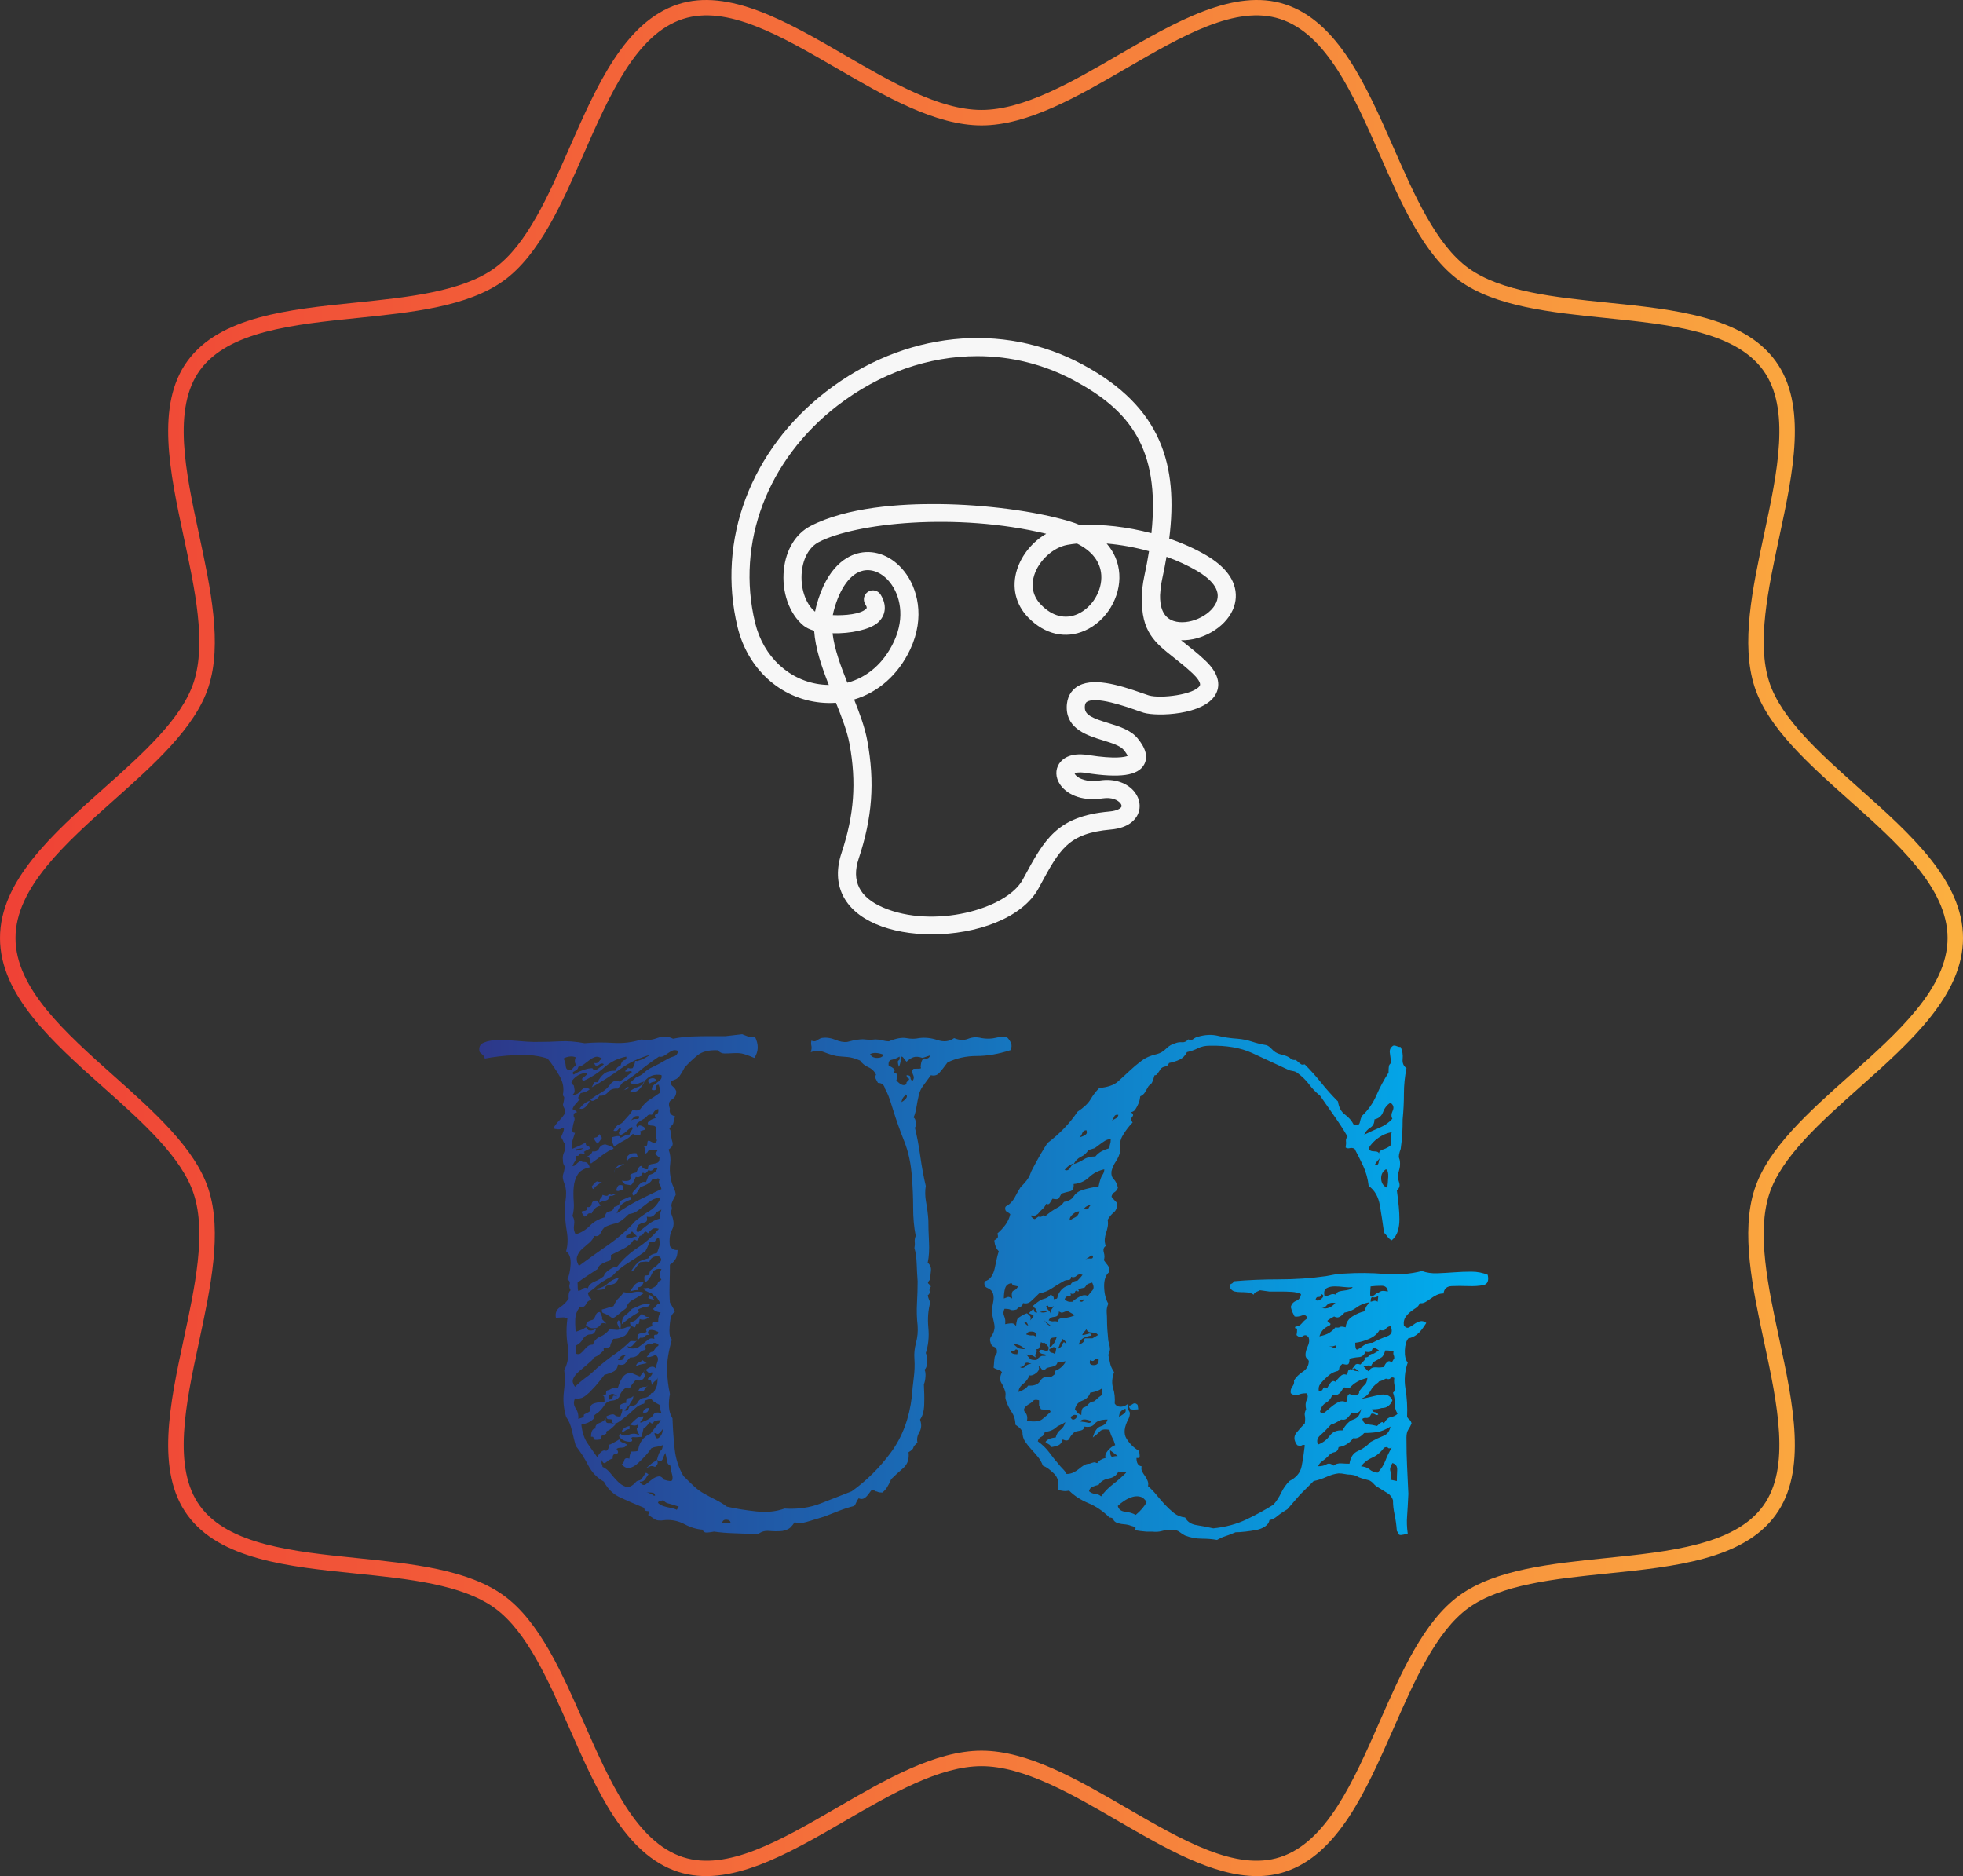 <?xml version="1.0"?>
<svg xmlns="http://www.w3.org/2000/svg" version="1.1" width="455.811" height="435.594" viewBox="0 0 389.135 371.875" class="css-1j8o68f"><rect x="0" y="0" width="389.135" height="371.875" fill="#333333" stroke="none"/><defs id="SvgjsDefs28968"><linearGradient id="SvgjsLinearGradient28975"><stop id="SvgjsStop28976" stop-color="#ef4136" offset="0"></stop><stop id="SvgjsStop28977" stop-color="#fbb040" offset="1"></stop></linearGradient><linearGradient id="SvgjsLinearGradient28978"><stop id="SvgjsStop28979" stop-color="#2d388a" offset="0"></stop><stop id="SvgjsStop28980" stop-color="#00aeef" offset="1"></stop></linearGradient></defs><g id="SvgjsG28969" featurekey="rootContainer" transform="matrix(1.977,0,0,1.977,0,-0.001)" fill="url(#SvgjsLinearGradient28975)"><path xmlns="http://www.w3.org/2000/svg" d="M186.447 79.063c-3.855-3.434-7.841-6.985-9.041-10.679-1.271-3.915-.119-9.292.995-14.493 1.4-6.532 2.847-13.286-.362-17.696-3.251-4.466-10.169-5.172-16.86-5.854-5.254-.536-10.687-1.09-13.96-3.472-3.217-2.341-5.394-7.295-7.5-12.086-2.727-6.206-5.548-12.622-10.885-14.355-5.077-1.65-10.989 1.778-16.703 5.092-4.663 2.705-9.485 5.501-13.714 5.501-4.229 0-9.051-2.796-13.714-5.501C78.988 2.206 73.077-1.22 67.998.428c-5.336 1.733-8.156 8.149-10.883 14.354-2.106 4.791-4.283 9.746-7.501 12.087-3.272 2.382-8.705 2.936-13.96 3.472-6.69.682-13.609 1.388-16.86 5.854-3.209 4.41-1.761 11.164-.362 17.696 1.114 5.201 2.267 10.578.996 14.493-1.199 3.694-5.186 7.245-9.041 10.679C5.28 83.611 0 88.315 0 94.051c0 5.736 5.28 10.44 10.387 14.988 3.855 3.434 7.842 6.985 9.041 10.679 1.271 3.915.119 9.292-.996 14.493-1.399 6.532-2.848 13.287.362 17.696 3.251 4.467 10.17 5.172 16.86 5.855 5.255.536 10.688 1.09 13.96 3.471 3.218 2.341 5.395 7.295 7.5 12.086 2.728 6.205 5.547 12.622 10.884 14.355 5.078 1.65 10.99-1.777 16.704-5.092 4.663-2.704 9.485-5.5 13.714-5.5 4.229 0 9.051 2.796 13.713 5.5 4.694 2.722 9.517 5.52 13.906 5.52.955 0 1.891-.132 2.799-.428 5.337-1.733 8.157-8.149 10.884-14.355 2.106-4.791 4.283-9.745 7.5-12.086 3.273-2.382 8.705-2.936 13.96-3.471 6.691-.683 13.61-1.388 16.86-5.855 3.21-4.409 1.762-11.164.363-17.696-1.115-5.201-2.267-10.578-.996-14.493 1.199-3.694 5.186-7.245 9.041-10.679 5.106-4.548 10.386-9.252 10.386-14.988.001-5.736-5.279-10.44-10.385-14.988zm-1.031 28.817c-4.01 3.572-8.155 7.265-9.484 11.358-1.4 4.311-.203 9.896.954 15.296 1.328 6.199 2.702 12.61-.1 16.459-2.843 3.907-9.412 4.577-15.764 5.225-5.459.557-11.104 1.132-14.715 3.761-3.555 2.588-5.818 7.736-8.006 12.716-2.59 5.892-5.267 11.985-9.942 13.504-4.422 1.436-9.777-1.67-15.448-4.958-4.84-2.807-9.846-5.71-14.492-5.71-4.646 0-9.652 2.903-14.492 5.71-5.671 3.289-11.03 6.394-15.447 4.958-4.676-1.518-7.354-7.611-9.944-13.503-2.188-4.98-4.451-10.128-8.006-12.716-3.611-2.628-9.256-3.204-14.715-3.761-6.353-.648-12.92-1.318-15.764-5.225-2.802-3.849-1.428-10.26-.099-16.458 1.157-5.401 2.354-10.985.954-15.297-1.33-4.093-5.475-7.786-9.484-11.358-4.851-4.321-9.868-8.79-9.868-13.83 0-5.04 5.017-9.509 9.868-13.83 4.009-3.571 8.155-7.264 9.484-11.357 1.4-4.312.203-9.896-.954-15.297-1.329-6.199-2.703-12.609.099-16.458 2.844-3.907 9.412-4.577 15.764-5.225 5.459-.557 11.104-1.132 14.715-3.761 3.556-2.587 5.819-7.737 8.007-12.717 2.589-5.892 5.267-11.985 9.942-13.503 4.424-1.434 9.777 1.67 15.448 4.959 4.84 2.807 9.846 5.71 14.492 5.71 4.646 0 9.652-2.903 14.492-5.71 5.67-3.288 11.027-6.395 15.447-4.958 4.676 1.518 7.354 7.611 9.943 13.504 2.188 4.979 4.451 10.128 8.006 12.716 3.612 2.628 9.256 3.204 14.716 3.761 6.352.648 12.92 1.318 15.763 5.225 2.802 3.85 1.428 10.259.1 16.458-1.157 5.401-2.354 10.985-.954 15.296 1.329 4.094 5.475 7.787 9.484 11.358 4.851 4.322 9.867 8.79 9.867 13.83-.001 5.039-5.016 9.507-9.867 13.828z"></path></g><g id="SvgjsG28970" featurekey="symbolFeature-0" transform="matrix(1.328,0,0,1.328,128.589,59.705)" fill="#f7f7f7"><path xmlns="http://www.w3.org/2000/svg" d="M42.282,94.506c-3.036,0-5.992-0.507-8.393-1.544c-4.794-2.07-6.654-5.93-5.105-10.592  c1.889-5.686,2.249-10.552,1.202-16.271c-0.343-1.875-1.142-3.956-2.027-6.158c-0.758,0.056-1.53,0.044-2.314-0.036  c-6.013-0.607-10.872-5.035-12.379-11.28c-3.132-12.973,1.95-26.45,13.264-35.172c11.59-8.936,26.254-10.467,38.267-3.993  c11.83,6.374,14.262,15.062,12.909,25.975c1.988,0.683,3.868,1.519,5.512,2.484c5.464,3.208,4.591,6.788,3.961,8.179  c-1.226,2.709-4.613,4.583-7.706,4.51c0.184,0.147,0.376,0.298,0.576,0.456c0.884,0.698,1.887,1.489,2.979,2.51  c2.438,2.28,2.206,4.06,1.581,5.151c-1.744,3.048-8.701,3.295-10.718,2.698c-0.249-0.074-0.618-0.203-1.071-0.363  c-1.518-0.536-6.141-2.167-7.439-1.232c-0.078,0.057-0.286,0.205-0.276,0.844c0.016,1.096,1.129,1.559,3.488,2.287  c1.647,0.508,3.351,1.034,4.376,2.267c1.27,1.528,1.598,2.861,0.974,3.963c-0.928,1.635-3.601,2.014-8.665,1.23l-0.138-0.021  c-0.937-0.141-1.41-0.009-1.568,0.083c0.032,0.086,0.125,0.252,0.354,0.442c0.272,0.225,1.33,0.938,3.456,0.615  c2.125-0.32,4.109,0.355,5.186,1.762c0.756,0.989,0.934,2.204,0.474,3.248c-0.334,0.759-1.302,2.067-4.034,2.309  c-6.38,0.567-7.635,2.895-10.664,8.518l-0.116,0.215C55.781,92.129,48.849,94.505,42.282,94.506z M30.667,59.45  c0.855,2.145,1.611,4.192,1.972,6.164c1.134,6.195,0.747,11.461-1.296,17.607c-1.1,3.309,0.117,5.753,3.615,7.263  c7.503,3.24,18.479,0.303,20.893-4.173l0.116-0.214c3.101-5.756,4.973-9.229,12.801-9.926c1.225-0.108,1.709-0.496,1.803-0.708  c0.083-0.188-0.076-0.427-0.147-0.521c-0.358-0.469-1.267-0.94-2.64-0.733c-3.385,0.509-5.531-0.767-6.413-2.132  c-0.647-1.002-0.687-2.137-0.106-3.036c0.43-0.666,1.557-1.718,4.277-1.31l0.148,0.023c4.006,0.622,5.404,0.282,5.808,0.116  c-0.067-0.163-0.226-0.46-0.606-0.918c-0.512-0.617-1.826-1.022-3.096-1.414c-2.255-0.696-5.344-1.649-5.391-4.826  c-0.025-1.692,0.748-2.606,1.4-3.075c2.255-1.622,6.298-0.396,9.912,0.879c0.398,0.141,0.721,0.255,0.94,0.321  c1.771,0.524,6.85-0.125,7.609-1.452c0.228-0.398-0.41-1.211-1.082-1.84c-1.01-0.944-1.965-1.698-2.808-2.363  c-2.786-2.199-4.887-3.858-4.743-8.98c-0.009-0.926,0.099-1.987,0.362-3.203c0.279-1.287,0.51-2.515,0.696-3.688  c-2.097-0.578-4.261-0.97-6.328-1.141c1.124,1.285,1.777,2.815,1.889,4.518c0.231,3.482-1.923,7.045-5.122,8.472  c-2.908,1.296-5.999,0.585-8.477-1.954c-1.89-1.935-2.498-4.54-1.668-7.147c0.709-2.23,2.354-4.186,4.359-5.346  c-13.447-3.236-28.504-1.596-33.95,1.239c-1.389,0.723-2.312,2.323-2.532,4.389c-0.256,2.398,0.531,4.804,1.958,5.987  c0.004,0.004,0.01,0.008,0.015,0.011c0.046-0.254,0.102-0.508,0.168-0.76c1.608-6.127,4.755-7.65,6.488-8.012  c2.407-0.505,4.899,0.526,6.664,2.758c1.927,2.436,3.172,6.774,0.888,11.643C37.265,55.763,34.25,58.389,30.667,59.45z   M49.054,8.198c-7.212,0-14.535,2.502-20.878,7.393c-10.458,8.062-15.168,20.478-12.289,32.402  c1.235,5.115,5.171,8.738,10.028,9.229c0.328,0.033,0.653,0.051,0.974,0.056c-1.066-2.713-2.007-5.453-2.188-8.092  c-0.646-0.187-1.198-0.444-1.602-0.779c-2.125-1.762-3.271-5.04-2.918-8.349c0.317-2.98,1.764-5.348,3.969-6.497  c5.421-2.822,13.446-3.346,19.23-3.28c6.87,0.073,14.293,1.051,19.375,2.554c0.587,0.174,1.144,0.373,1.668,0.596  c3.253-0.197,7.019,0.25,10.625,1.202c1.361-12.88-3.466-18.45-11.533-22.796C58.989,9.398,54.048,8.198,49.054,8.198z   M27.448,49.567c0.271,2.323,1.204,4.857,2.21,7.376c2.969-0.785,5.442-2.919,6.942-6.12c1.762-3.755,0.865-7.02-0.561-8.823  c-1.116-1.412-2.611-2.082-3.995-1.791c-1.911,0.399-3.525,2.607-4.431,6.057c-0.051,0.193-0.093,0.39-0.127,0.589  c1.858,0.083,4.106-0.146,4.946-0.914c0.115-0.105,0.223-0.204-0.1-0.719c-0.396-0.631-0.207-1.464,0.425-1.86  c0.631-0.397,1.464-0.206,1.86,0.424c0.971,1.546,0.813,3.115-0.422,4.198C33.006,49.025,30.089,49.645,27.448,49.567z   M76.339,43.879c-0.035,1.632,0.371,3.303,2.016,3.846c2.169,0.717,5.438-0.692,6.365-2.739c0.903-1.996-1.062-3.679-2.869-4.74  c-1.37-0.804-2.915-1.511-4.549-2.104c-0.192,1.121-0.417,2.264-0.67,3.429c-0.052,0.241-0.103,0.505-0.147,0.783  c0,0.001,0,0.002,0,0.003C76.416,42.91,76.368,43.415,76.339,43.879z M63.936,36.169c-0.499,0.048-0.98,0.114-1.443,0.199  c-2.119,0.388-4.241,2.327-4.936,4.51c-0.371,1.167-0.494,2.885,1.028,4.444c1.667,1.709,3.601,2.196,5.447,1.375  c2.167-0.967,3.685-3.474,3.529-5.831C67.43,38.888,66.161,37.263,63.936,36.169z"></path></g><g id="SvgjsG28971" featurekey="nameFeature-0" transform="matrix(3.248,0,0,3.248,101.434,173.283)" fill="url(#SvgjsLinearGradient28978)"><path d="M30.43 10.742 q-1.094 0.352 -2.051 0.352 t-1.777 0.391 q-0.312 0.43 -0.508 0.645 t-0.508 0.137 q-0.312 0.43 -0.488 0.664 t-0.254 0.566 t-0.137 0.703 t-0.176 0.645 q0.117 0.078 0.137 0.312 t-0.059 0.312 q0.195 0.781 0.332 1.758 t0.332 1.797 q-0.078 0.469 0.02 0.996 t0.137 1.074 q0 0.586 0.039 1.328 t-0.078 1.289 q0.234 0.195 0.195 0.508 t-0.039 0.508 q-0.195 0.195 -0.117 0.254 t0.156 0.176 q-0.117 0.156 -0.078 0.293 t-0.117 0.254 q0.039 0.156 0.078 0.254 t0.078 0.176 q-0.195 0.703 -0.117 1.543 t-0.156 1.543 q0.078 0.156 0.078 0.527 t-0.156 0.488 q0.078 0.156 0.059 0.43 t-0.098 0.469 q0.039 0.625 0.02 1.23 t-0.254 0.918 q0.156 0.43 -0.039 0.762 t-0.117 0.645 q-0.234 0.195 -0.254 0.312 t-0.293 0.273 q0.078 0.625 -0.332 0.977 t-0.723 0.664 q-0.156 0.352 -0.273 0.527 t-0.273 0.293 q-0.195 0 -0.273 -0.039 t-0.156 -0.039 q-0.156 -0.156 -0.254 -0.039 t-0.195 0.254 t-0.234 0.215 t-0.332 0 q-0.117 0.156 -0.156 0.273 t-0.117 0.195 q-0.469 0.117 -0.918 0.293 l-0.898 0.352 t-0.898 0.273 t-0.879 0.02 q-0.156 0.234 -0.293 0.371 t-0.488 0.215 q-0.391 0.039 -0.801 0 t-0.684 0.195 q-0.938 -0.039 -1.543 -0.059 t-1.152 -0.098 q-0.195 0.039 -0.41 0.059 t-0.293 -0.176 q-0.547 -0.039 -1.094 -0.332 t-1.172 -0.254 q-0.469 0.078 -0.664 -0.059 t-0.391 -0.254 q0.156 -0.234 -0.039 -0.234 t-0.195 -0.195 q-0.859 -0.352 -1.484 -0.645 t-0.977 -0.957 q-0.625 -0.352 -0.957 -0.996 t-0.762 -1.191 q-0.117 -0.43 -0.234 -0.938 t-0.352 -0.82 q-0.234 -0.781 -0.137 -1.543 t0.02 -1.309 q0.352 -0.703 0.215 -1.504 t-0.02 -1.66 q-0.117 -0.078 -0.352 -0.059 t-0.352 0.02 q-0.078 -0.43 0.254 -0.645 t0.527 -0.527 q-0.039 -0.391 0.117 -0.508 q-0.117 -0.195 -0.059 -0.371 t-0.137 -0.293 q0.156 -0.312 0.195 -0.898 t-0.273 -0.82 q0.156 -0.547 0.039 -1.23 t-0.117 -1.348 q0 -0.234 0.039 -0.488 t0.039 -0.488 q0 -0.312 -0.117 -0.605 t-0.078 -0.488 q0.156 -0.469 0.078 -0.586 t-0.078 -0.312 q-0.039 -0.273 0.078 -0.508 t0.039 -0.508 q-0.078 -0.078 -0.117 -0.195 t-0.117 -0.195 q0.156 -0.352 0.176 -0.469 t-0.098 -0.117 q-0.078 0.117 -0.273 0.098 t-0.273 -0.059 q0.156 -0.273 0.352 -0.469 t0.352 -0.43 q0.039 -0.195 -0.02 -0.293 t-0.098 -0.254 q0.117 -0.43 0.059 -0.488 t-0.059 -0.137 q0.117 -0.586 -0.234 -1.172 t-0.703 -1.016 q-0.82 -0.273 -1.934 -0.215 t-1.895 0.215 q-0.039 -0.156 -0.137 -0.234 t-0.176 -0.156 q-0.117 -0.43 0.254 -0.586 t0.938 -0.156 t1.172 0.059 t0.957 0.059 q0.977 0 1.602 -0.039 t1.484 0.117 q0.82 -0.078 1.738 -0.02 t1.738 -0.215 q0.391 0.117 0.938 -0.078 t0.977 0.039 q0.586 -0.117 1.133 -0.137 t1.055 -0.02 l1.016 0 t1.016 -0.117 q0.195 0.078 0.352 0.137 t0.43 0.02 q0.352 0.703 -0.039 1.289 q-0.547 -0.234 -0.781 -0.273 t-0.508 -0.02 t-0.527 0.02 t-0.41 -0.195 q-0.82 -0.039 -1.25 0.312 t-0.781 0.742 q-0.156 0.312 -0.312 0.527 t-0.547 0.293 q0 0.234 0.137 0.332 t0.215 0.293 q0 0.352 -0.273 0.508 t-0.117 0.547 q-0.078 0.391 0.312 0.469 l-0.117 0.469 q-0.273 0.312 -0.215 0.332 t0.059 0.137 q0.039 0.391 0.117 0.645 t-0.234 0.449 q0.156 0.43 0.098 0.859 t0.02 0.82 q0.039 0.312 0.176 0.605 t0.137 0.488 q-0.312 0.547 -0.254 0.703 t-0.059 0.352 q0.312 0.664 0.098 1.055 t-0.137 1.016 q0.195 0.273 0.469 0.234 q0 0.391 -0.156 0.605 t-0.312 0.293 q0 0.469 -0.02 1.172 t0.02 1.133 l0.312 0.547 q-0.234 0.195 -0.273 0.43 t-0.059 0.488 t0 0.469 t0.137 0.332 q-0.312 1.094 -0.293 1.855 t0.176 1.465 q-0.078 0.391 -0.059 0.781 t0.215 0.703 q0.039 1.055 0.137 1.914 t0.527 1.602 q0.391 0.391 0.664 0.645 t0.625 0.449 t0.703 0.371 t0.664 0.41 q0.859 0.195 1.816 0.293 t1.699 -0.176 q1.211 0.078 2.207 -0.312 t1.895 -0.742 q1.367 -0.977 2.402 -2.383 t1.27 -3.398 q0.039 -0.547 0.117 -1.152 t0.039 -1.152 q-0.039 -0.469 0.098 -0.977 t0.098 -1.055 q-0.078 -0.664 -0.039 -1.367 t0.039 -1.328 q-0.039 -0.547 -0.059 -1.094 t-0.137 -0.938 q0.039 -0.195 0.02 -0.371 t0.059 -0.371 q-0.156 -0.781 -0.156 -1.719 t-0.078 -1.875 q-0.078 -1.211 -0.469 -2.188 t-0.703 -1.992 q-0.156 -0.508 -0.254 -0.762 t-0.215 -0.449 q-0.078 -0.352 -0.43 -0.352 q-0.078 -0.156 -0.137 -0.254 t0.02 -0.254 q-0.156 -0.312 -0.469 -0.449 t-0.508 -0.41 q-0.469 -0.195 -0.781 -0.215 t-0.664 -0.059 q-0.352 -0.078 -0.742 -0.234 t-0.82 0 q0.078 -0.234 0.039 -0.391 t0 -0.312 q0.195 0.078 0.312 0 t0.273 -0.156 q0.43 -0.078 0.859 0.098 t0.742 0.137 q0.703 -0.195 1.055 -0.156 t0.664 0 q0.195 0 0.43 0.059 t0.391 0.059 q0.664 -0.273 1.074 -0.195 t0.762 0 q0.547 -0.078 1.133 0.117 t1.016 -0.117 q0.469 0.195 0.859 0.039 t0.82 -0.039 q0.469 0.078 0.859 -0.02 t0.703 -0.02 q0.156 0.156 0.234 0.352 t-0.039 0.43 z M25.547 11.055 l-0.469 0.156 q-0.352 -0.117 -0.566 -0.039 t-0.41 0.273 q-0.117 -0.117 -0.176 -0.215 t-0.137 -0.098 q-0.078 0.508 -0.156 0.625 q-0.117 -0.352 -0.02 -0.391 t0.059 -0.234 q-0.273 0.156 -0.488 0.195 t-0.176 0.352 q0.43 0.195 0.352 0.352 t0.117 0.117 q0.039 0.156 0.059 0.195 t-0.059 0.234 q0.234 0.273 0.43 0.293 t0.195 -0.176 q0.234 -0.195 0.117 -0.234 t-0.117 -0.195 q0.234 0 0.234 0.137 t0.117 0.215 q0.156 -0.156 0.039 -0.391 t0.039 -0.352 q0.391 0 0.43 -0.02 t0 -0.098 q0.039 -0.547 0.273 -0.508 t0.312 -0.195 z M22.695 11.016 q-0.508 -0.195 -0.82 -0.039 q0.117 0.234 0.43 0.234 t0.391 -0.195 z M24.063 13.437 q-0.078 0.078 -0.156 0.176 t-0.117 0.293 q0.156 -0.078 0.273 -0.215 t0 -0.254 z M5.625 11.602 q-0.117 -0.117 -0.312 0.039 t-0.273 -0.117 q0.195 0.039 0.273 -0.078 t0.195 -0.195 q-0.234 -0.156 -0.41 -0.098 t-0.332 0.176 t-0.332 0.254 t-0.371 0.176 q0 0.156 -0.215 0.254 t-0.059 0.215 q0.234 -0.156 0.566 -0.273 t0.566 -0.117 q0.117 0.195 0.312 0.059 t0.391 -0.293 z M7.773 14.766 q-0.234 -0.039 -0.332 0.078 t-0.176 0.195 q0.156 -0.117 0.352 -0.098 t0.156 -0.176 z M3.945 11.641 q-0.156 -0.156 -0.039 -0.469 q-0.195 -0.078 -0.41 -0.039 t-0.332 0.117 q0.117 0.195 0.137 0.469 t0.332 0.234 q0.078 -0.078 0.137 -0.156 t0.176 -0.156 z M10.156 10.781 q-0.195 -0.078 -0.332 -0.02 t-0.273 0.156 t-0.273 0.176 t-0.293 0.039 q-0.742 0.508 -1.211 0.898 t-1.016 0.703 l-0.273 0.352 q-0.391 -0.039 -0.605 0.215 t-0.527 0.215 q-0.039 0.117 -0.254 0.254 t-0.293 -0.02 q0.312 -0.234 0.664 -0.43 t0.586 -0.547 q0.273 -0.273 0.508 -0.117 q0.234 -0.117 0.43 -0.293 t0.352 -0.293 q-0.078 -0.078 -0.195 -0.039 t-0.234 0 q0.156 -0.234 0.234 -0.195 t0.234 0 q0.156 -0.312 0.137 -0.391 t0.137 -0.039 q0.273 -0.078 0.449 -0.176 t0.371 -0.215 q-1.016 0.273 -1.855 0.879 t-1.738 1.113 l0.156 -0.312 t0.195 0 q0.156 -0.312 0.391 -0.508 t0.703 -0.195 q0.078 -0.234 0.312 -0.312 q0.078 -0.312 0.234 -0.332 t0.117 -0.215 q-0.781 0.156 -1.348 0.664 t-1.27 0.82 q-0.156 -0.117 0 -0.215 t0.234 -0.215 q-0.078 -0.078 -0.293 -0.02 t-0.391 0.195 t-0.254 0.273 t0.117 0.254 q0.078 0.352 0.039 0.43 t-0.117 0.156 q0.312 0 0.527 -0.273 t0.527 -0.078 q-0.156 0.156 -0.547 0.234 q-0.234 0.312 -0.117 0.352 t0 0.078 q-0.117 0.156 -0.215 0.254 t-0.176 0.293 q0.391 0.195 0.215 0.215 t-0.137 0.254 q0.078 0.078 0.039 0.215 l-0.078 0.273 t-0.039 0.254 t0.156 0.234 q-0.156 0.469 -0.195 0.625 t0.039 0.352 q0.195 -0.078 0.41 -0.176 t0.41 -0.215 q-0.039 0.195 0.098 0.215 t0.137 0.176 q-0.43 0.195 -0.352 0.215 t0 0.098 q-0.273 -0.078 -0.293 0.039 t-0.215 0.078 q0.078 0.156 -0.02 0.293 t-0.176 0.332 q0.117 0 0.176 -0.059 l0.117 -0.117 t0.117 -0.098 t0.215 0.039 q0.312 -0.078 0.43 0.312 q-0.547 0.117 -0.742 0.449 t-0.234 0.742 t0 0.898 t-0.078 0.879 q0.156 0.234 0.098 0.547 t0.098 0.586 q0.547 -0.195 0.879 -0.547 t0.918 -0.508 q0 -0.312 0.254 -0.352 t0.293 -0.273 q0.312 -0.078 0.332 -0.234 t0.254 -0.234 q0.195 -0.078 0.312 -0.137 t0.156 0.137 q-0.547 0.195 -0.684 0.43 t-0.215 0.43 q0.742 -0.508 1.406 -0.84 t1.328 -0.645 q-0.039 -0.195 -0.117 -0.293 t0 -0.293 q-0.078 -0.117 -0.176 -0.039 t-0.254 0 q-0.078 0.195 -0.293 0.312 t-0.449 0.195 q-0.273 0.508 -0.43 0.508 q-0.117 -0.117 0.02 -0.254 t0.234 -0.273 t0.215 -0.234 t0.312 -0.059 q0.039 -0.117 0.078 -0.215 t0.078 -0.215 q0.43 -0.078 0.547 -0.43 q-0.117 -0.078 -0.254 0.078 t-0.293 0.039 q-0.195 0.273 -0.254 0.215 t-0.137 -0.02 q-0.078 0.312 -0.391 0.234 q-0.078 0.156 -0.137 0.293 t-0.176 0.215 l-0.352 -0.059 t-0.195 -0.215 q0.586 0.078 0.547 -0.195 q-0.078 -0.156 0.039 -0.215 t0.312 -0.098 q0.156 -0.43 0.312 -0.391 q0.117 0.234 0.391 0.195 q0 -0.234 0.098 -0.273 t0.254 -0.059 t0.254 -0.078 t0.098 -0.293 q-0.312 -0.234 -0.234 -0.293 t0.117 -0.176 q-0.547 -0.039 -0.586 0.078 t-0.195 0.156 q0.039 -0.312 0 -0.352 t-0.039 -0.117 q0.117 0.039 0.156 -0.02 t0.039 -0.137 t0.02 -0.137 t0.137 -0.02 q0.352 0.234 0.43 -0.039 q-0.078 -0.195 -0.078 -0.41 l0 -0.41 q-0.078 -0.078 -0.195 -0.078 t-0.234 -0.039 q-0.117 -0.117 0.02 -0.234 t0.41 -0.195 q-0.117 -0.195 0.039 -0.234 t0.117 -0.312 q-0.156 0.039 -0.234 0.137 t-0.156 0.215 q-0.195 -0.039 -0.273 0.059 t-0.195 0.176 q-0.156 0.078 -0.371 0.234 t-0.02 0.312 q0.039 -0.195 0.254 -0.098 t0.215 0.215 q-0.391 0.117 -0.332 0.137 t0.02 0.176 q-0.391 0.078 -0.391 0.02 t-0.078 -0.059 q-0.195 0.234 -0.508 0.391 t-0.625 0.391 q-0.117 -0.273 -0.137 -0.391 t0.02 -0.195 q0.508 -0.156 0.508 0.039 l0.391 -0.195 t0.156 0 q0.039 -0.156 0.137 -0.273 t0.02 -0.195 q-0.195 0.117 -0.352 0.273 t-0.391 0.234 q-0.117 -0.156 0 -0.273 t0 -0.195 q-0.078 0.078 -0.137 0.156 t-0.254 0.039 q0.156 -0.312 0.312 -0.371 t0.234 -0.137 q0.391 -0.43 0.469 -0.527 t0.156 -0.254 q0.273 0.117 0.469 -0.039 q0.273 -0.391 0.586 -0.586 t0.586 -0.391 q0.039 -0.234 0 -0.332 t-0.039 -0.176 q-0.195 0 -0.176 0.195 t-0.254 0.117 q0 -0.195 0.117 -0.293 t0.234 -0.176 t0.195 -0.176 t0.039 -0.254 q-0.625 -0.117 -1.016 0.352 q-0.156 0.352 -0.371 0.547 t-0.527 0.078 q0.273 -0.195 0.488 -0.254 t0.371 -0.332 q-0.273 0.078 -0.43 0.156 t-0.43 -0.078 l0.391 -0.352 q0.273 -0.078 0.43 -0.234 t0.352 -0.273 l0.586 -0.293 t0.586 -0.332 q0.156 -0.078 0.352 -0.137 t0.234 -0.332 z M4.375 16.719 q-0.352 0.039 -0.41 0.059 t-0.02 0.098 q0.078 -0.039 0.215 -0.059 t0.215 -0.098 z M9.141 20.469 q-0.234 0.078 -0.41 0.293 t-0.488 0.137 q0.078 0.312 -0.137 0.352 t-0.371 0.156 q-0.234 0.43 0 0.43 q0.312 -0.234 0.605 -0.469 t0.684 -0.352 q0.039 -0.195 0.039 -0.273 t0.078 -0.273 z M7.656 22.109 l-0.312 -0.312 q-0.195 0.234 -0.293 0.234 t-0.059 0.156 q0.156 0.078 0.332 0 t0.332 -0.078 z M9.102 19.727 q-0.352 0.039 -0.566 0.176 t-0.43 0.312 t-0.43 0.332 t-0.527 0.195 q-0.508 0.508 -0.801 0.566 t-0.645 0.215 q-0.156 0.117 -0.273 0.371 t-0.391 0.176 q-0.078 0.234 -0.312 0.43 t-0.43 0.371 t-0.293 0.43 t0.098 0.605 q0.898 -0.664 1.797 -1.289 t1.641 -1.445 q0.43 -0.352 0.879 -0.625 t0.684 -0.82 z M8.984 21.641 q-0.273 -0.078 -0.41 0.02 t-0.254 0.254 q-0.156 -0.195 -0.254 -0.02 t-0.254 0.176 q-0.117 0.352 -0.215 0.273 t-0.176 0 q-0.195 0.312 -0.586 0.508 l-0.781 0.391 q0.039 0.312 -0.098 0.352 t-0.273 0.098 t-0.254 0.137 t-0.195 0.273 q-0.352 0.234 -0.625 0.41 t-0.586 0.41 q0 0.391 0.039 0.508 q0.195 -0.039 0.293 -0.137 t0.293 -0.02 q0.078 -0.273 0.41 -0.41 t0.566 -0.332 q0.039 -0.195 0.332 -0.391 t0.488 -0.195 q0.508 -0.664 1.25 -1.152 t1.289 -1.152 z M9.141 24.766 q-0.195 -0.312 0 -0.664 q-0.43 -0.078 -0.586 0.293 t-0.43 0.527 q-0.078 -0.43 0.039 -0.43 t0.234 -0.039 q0 -0.234 0.137 -0.332 l0.273 -0.195 t0.215 -0.215 t-0.039 -0.391 q-0.469 -0.039 -0.586 0.352 q-0.156 -0.039 -0.293 -0.02 t-0.254 0.02 q-0.234 0.273 -0.332 0.41 t-0.254 0.176 q0.352 -0.547 0.566 -0.645 t0.527 -0.176 q0.039 -0.234 0.508 -0.312 q0.117 -0.312 0.156 -0.469 t-0.039 -0.469 q-0.156 0.039 -0.215 0.176 t-0.332 0.059 q-0.078 0.195 -0.137 0.312 l-0.137 0.273 q-0.586 0.43 -1.094 0.742 t-0.938 0.781 q-0.664 0.352 -0.918 0.586 t-0.566 0.43 q0.078 0.312 0.156 0.332 t0.039 0.098 q-0.234 0.078 -0.312 0.273 t-0.391 0.195 q-0.234 0.312 -0.254 0.664 t0.02 0.82 q0.469 -0.156 0.527 -0.215 t0.176 -0.059 q0 0.195 0.195 0.195 t0.352 -0.117 q-0.078 0.352 -0.332 0.352 t-0.449 0.234 q-0.156 0.312 -0.43 0.43 q-0.039 0.195 -0.039 0.254 l0 0.254 q0.195 0.078 0.312 -0.02 t0.215 -0.215 t0.215 -0.215 t0.312 -0.098 q0.117 -0.352 0.449 -0.488 t0.566 -0.449 q0.391 0.039 0.469 0.039 t0.156 -0.039 q-0.156 -0.312 -0.156 -0.391 t0.078 -0.156 q0.195 0.117 0.117 0.508 q0.195 0 0.312 -0.059 t0.312 -0.059 q-0.195 0.43 -0.352 0.547 q-0.352 0.195 -0.703 0.195 q-0.195 0.312 -0.195 0.469 q-0.195 0.117 -0.312 0.078 t-0.078 0.156 q-0.312 0.312 -0.469 0.371 t-0.234 0.215 q-0.43 0.391 -0.605 0.527 t-0.332 0.293 t-0.234 0.352 t0.117 0.469 q0.312 -0.312 0.664 -0.566 t0.664 -0.566 q0.586 -0.508 1.094 -0.859 t0.938 -0.781 q0.078 -0.039 0.234 -0.02 t0.234 -0.059 q-0.078 -0.391 0.176 -0.41 t0.371 -0.098 q-0.078 -0.195 0.039 -0.234 t0.312 -0.117 q-0.078 -0.273 0.117 -0.234 t0.234 -0.039 q0 -0.195 0.039 -0.332 t0.117 -0.215 q-0.391 -0.078 -0.469 -0.234 q0.117 -0.078 0.215 -0.215 t0.254 -0.059 q-0.234 -0.469 -0.352 -0.508 t-0.195 -0.156 q-0.469 -0.156 -0.508 -0.312 q0.156 0 0.234 -0.02 t0.195 0.059 q0.391 -0.156 0.43 -0.312 t0.234 -0.234 z M8.945 27.93 q-0.43 -0.195 -0.566 -0.078 t0.02 0.273 q-0.195 -0.039 -0.273 0.078 t-0.273 0.078 q-0.312 0.273 -0.449 0.449 t-0.371 0.059 q0.117 0.156 0.332 0.156 t0.371 -0.078 q0.469 -0.352 0.605 -0.469 t0.371 -0.039 q-0.078 -0.273 0.078 -0.254 t0.156 -0.176 z M7.031 29.336 q-0.273 0 -0.371 0.098 t-0.176 0.215 q0.312 0.039 0.352 -0.117 t0.195 -0.195 z M8.945 28.672 q-0.234 -0.117 -0.332 -0.039 t-0.215 0 q-0.352 0.195 -0.273 0.215 t0.039 0.176 q-0.273 0.039 -0.41 0.254 t-0.527 0.215 q-0.156 0.156 -0.273 0.332 t-0.469 0.098 q-0.039 0.312 -0.273 0.43 t-0.547 0.195 q-0.391 0.508 -0.566 0.703 t-0.352 0.371 t-0.371 0.293 t-0.508 0.078 q-0.156 0.312 0.039 0.605 t0.156 0.645 q0.391 -0.117 0.352 -0.137 t0 -0.137 q0.43 -0.195 0.371 -0.234 t0.02 -0.039 q-0.078 -0.312 0.254 -0.41 t0.605 -0.059 q0 -0.391 -0.059 -0.391 t-0.059 -0.078 q0.234 0.078 0.215 -0.098 t0.176 -0.176 q0.234 -0.156 0.352 -0.117 t0.195 -0.039 q0.156 -0.508 0.371 -0.723 t0.527 -0.137 q0.352 0.156 0.41 0.176 t0.059 -0.02 q0.195 -0.312 0.488 -0.488 t0.449 0.02 q0.039 -0.195 0.117 -0.43 t-0.117 -0.391 q-0.43 0.195 -0.547 0.117 q0.078 -0.078 0.156 -0.195 t0.234 -0.117 q0.195 -0.312 0.273 -0.332 t0.039 -0.137 z M9.219 33.867 q-0.234 0.312 -0.312 0.293 t-0.195 -0.059 q0.078 0.469 0.293 0.273 t0.215 -0.508 z M6.445 31.875 q-0.234 -0.234 -0.43 -0.117 t-0.039 0.312 q0.195 -0.039 0.195 -0.176 t0.273 -0.02 z M13.359 39.609 q0 -0.195 -0.234 -0.215 t-0.273 0.176 q0.234 0.078 0.508 0.039 z M9.688 36.094 q-0.195 -0.078 -0.215 -0.293 t-0.098 -0.488 q-0.078 0.156 -0.156 0.371 t-0.352 0.059 q0.078 0.195 0.02 0.273 t-0.137 0.156 q-0.195 -0.078 -0.293 -0.039 t-0.254 0.117 q0.391 -0.352 0.488 -0.391 t0.176 -0.117 q0.117 -0.469 0.234 -0.566 t0.117 -0.332 q-0.195 0.078 -0.371 0.098 t-0.332 0.098 q-0.117 0.195 -0.352 0.449 t-0.469 0.469 t-0.488 0.273 t-0.488 -0.215 q0.117 -0.078 0.156 -0.254 t0.312 -0.098 q0 -0.234 0.117 -0.43 q0.391 0 0.391 -0.059 t0.039 -0.098 q0.039 -0.273 0.215 -0.527 t0.527 -0.41 q0.312 -0.43 0.43 -0.547 t0.195 -0.273 q-0.391 0 -0.449 0.137 t-0.215 -0.02 q-0.312 0.391 -0.391 0.391 l-0.117 0.508 q-0.352 0.039 -0.469 0.02 t-0.156 0.059 q0.117 0.195 -0.039 0.215 t-0.332 -0.039 t-0.312 -0.195 t0.02 -0.254 q0.156 0.195 0.527 0.059 t0.645 0.059 q-0.234 -0.391 -0.156 -0.469 t0.078 -0.234 q-0.156 0.156 -0.508 0.039 q0.195 -0.195 0.371 -0.352 t0.449 -0.156 q-0.039 0.195 -0.117 0.234 t-0.078 0.156 q0.664 -0.234 0.781 -0.469 t0.508 -0.117 q-0.117 -0.312 -0.117 -0.508 q-0.469 -0.234 -0.469 -0.332 t0 -0.059 q-0.469 0.117 -0.449 0.176 t-0.02 0.137 q-0.312 0.078 -0.527 0.273 l-0.43 0.391 t-0.449 0.352 t-0.547 0.117 q0.039 -0.195 -0.156 -0.176 t-0.195 -0.176 q0.391 -0.195 0.508 -0.078 t0.352 0.078 q0.117 -0.312 0.117 -0.41 t-0.156 -0.02 q-0.117 -0.352 0.391 -0.391 q-0.039 -0.273 0.156 -0.293 t0.273 -0.137 q0 0.195 -0.098 0.312 t-0.137 0.234 l-0.312 0.352 q0.195 0.039 0.234 -0.078 t0.117 -0.234 q0.312 0.078 0.469 -0.195 t0.469 -0.273 q0.234 -0.078 0.312 -0.215 t0.156 -0.059 q0.234 -0.391 0.254 -0.586 t0.02 -0.391 q0 0.117 -0.137 0.215 t-0.215 0.254 q-0.039 -0.352 -0.137 -0.293 t-0.098 -0.098 q0.352 -0.273 0.234 -0.391 q-0.156 0.117 -0.293 -0.059 t-0.215 0.098 q0.156 0.156 0 0.352 t-0.469 0.078 q-0.273 0.312 -0.332 0.449 t-0.254 0.02 q-0.312 0.195 -0.43 0.586 q-0.156 0.195 -0.43 0.215 t-0.43 0.215 q-0.273 0.43 -0.508 0.566 t-0.156 0.293 q-0.195 0.195 -0.391 0.273 t-0.391 0.117 q0.078 0.703 0.371 1.133 t0.605 0.859 q0.078 -0.195 0.234 -0.332 t0.312 -0.059 q0.156 -0.117 0.137 -0.254 t0.098 -0.137 q0.391 -0.195 0.547 -0.312 q0.078 0.156 0.215 0.195 t0.254 0.117 q-0.078 0.195 -0.312 0.195 t-0.312 0.078 q0.195 0.273 -0.039 0.293 t-0.195 0.293 q-0.195 0.039 -0.391 0.215 t-0.273 -0.137 q-0.039 0.195 0 0.273 t0.039 0.156 q0.273 0.117 0.488 0.391 t0.449 0.508 t0.488 0.312 t0.566 -0.234 q0.078 -0.117 0.195 -0.137 t0.195 -0.098 q0.195 -0.273 0.234 -0.352 t0.195 0.078 q-0.039 0 -0.176 0.234 t-0.371 0.195 q0.195 0.312 0.391 0.156 t0.371 -0.293 t0.371 -0.176 t0.352 0.195 q0.469 0.156 0.508 0.02 t0 -0.293 l-0.078 -0.312 t-0.039 -0.273 z M10.195 38.594 q-0.469 -0.156 -0.645 -0.195 t-0.293 -0.195 q-0.43 0.078 -0.293 0.195 t0.332 0.176 t0.41 0.098 t0.371 0.117 z M8.75 37.93 q0 -0.195 -0.254 -0.195 t-0.332 -0.039 q0.391 0.117 0.43 0.176 t0.156 0.059 z M8.828 12.578 q-0.039 0.078 -0.176 0.098 t-0.215 0.098 q-0.234 -0.195 0.02 -0.293 t0.371 0.098 z M7.188 13.047 q-0.273 0.117 -0.43 0.156 q0.156 -0.039 0.234 -0.156 t0.195 0 z M4.766 13.828 q-0.078 0.195 -0.254 0.371 t-0.371 0.098 q0.312 -0.391 0.625 -0.469 z M7.695 17.266 q-0.547 -0.039 -0.664 0.273 q-0.078 -0.234 0.098 -0.391 t0.488 -0.117 z M5.508 16.094 q-0.078 0.117 -0.137 0.195 t-0.137 0.156 q-0.312 -0.352 -0.137 -0.371 t0.254 -0.215 z M6.875 17.695 q-0.391 0.195 -0.508 0.273 t-0.117 0.273 q0.078 -0.547 0.625 -0.547 z M6.211 16.758 q-0.312 0.117 -0.684 0.391 t-0.684 0.508 q-0.078 -0.078 -0.078 -0.234 t-0.156 -0.195 q0.273 -0.117 0.312 -0.312 q0.312 0.039 0.41 -0.176 t0.371 -0.254 q0.547 0.156 0.508 0.273 z M6.836 19.297 q-0.117 -0.078 -0.234 0 t-0.234 0 q0.078 -0.234 0.137 -0.293 t0.254 -0.02 z M6.445 19.492 q-0.312 0.156 -0.371 0.137 t-0.137 0.059 q0 0.195 -0.215 0.234 t-0.371 0.117 q0 -0.195 0.078 -0.254 t0.117 -0.215 q0.312 0.117 0.352 0 t0.156 0 z M5.508 18.789 q-0.391 0.234 -0.469 0.371 t-0.156 -0.098 q0.273 -0.352 0.352 -0.312 t0.273 0.039 z M5.43 20.234 q-0.352 0.039 -0.547 0.469 q-0.195 -0.039 -0.254 0.059 t-0.176 0.137 q-0.234 -0.273 -0.176 -0.312 t0.137 -0.039 t0.137 -0.039 t0.059 -0.195 q0.234 0.039 0.273 -0.195 t0.352 -0.195 z M8.711 25.977 q-0.391 -0.078 -0.371 -0.117 t0.02 -0.195 q0.156 0.039 0.215 0.137 t0.137 0.176 z M8.047 24.922 q-0.117 0.273 -0.254 0.273 t-0.098 0.195 q-0.156 -0.039 -0.469 0.078 q0.234 -0.391 0.371 -0.488 t0.371 -0.098 z M6.562 24.609 q-0.195 0.352 -0.312 0.391 t-0.234 0.059 t-0.215 0.059 t-0.098 0.195 q-0.508 0.117 -0.547 0 q0.43 -0.078 0.703 -0.332 t0.703 -0.371 z M8.438 26.25 q-0.039 0.117 -0.156 0.137 l-0.234 0.039 t-0.215 0.078 t-0.059 0.215 q-0.352 0.195 -0.586 0.371 t-0.469 0.371 q0 -0.391 0.215 -0.547 t0.41 -0.391 q0.312 -0.117 0.508 -0.215 t0.586 -0.059 z M8.398 27.031 q-0.312 0.234 -0.586 0.117 q-0.039 0.391 -0.137 0.312 t-0.137 0.195 q-0.156 -0.039 -0.234 -0.078 t-0.078 -0.234 q0.273 -0.039 0.41 -0.195 t0.293 -0.312 q0.117 0.039 0.195 0.117 t0.273 0.078 z M8.086 25.547 q-0.312 0.234 -0.664 0.41 t-0.43 0.527 q-0.312 0.234 -0.469 0.371 t-0.352 0.254 q-0.391 -0.273 -0.547 -0.312 t-0.117 -0.234 q0.195 -0.039 0.352 -0.098 t0.352 -0.098 q0.156 -0.352 0.332 -0.508 t0.293 -0.352 q0.312 0.078 0.625 0 t0.625 0.039 z M8.242 29.844 q-0.43 0.078 -0.508 0.117 l-0.156 0.078 q0.039 -0.195 0.176 -0.234 t0.215 -0.156 z M5.781 27.422 q-0.273 -0.078 -0.352 0.059 t-0.273 0.215 q-0.312 0.039 -0.43 -0.039 t-0.195 -0.117 q0.039 -0.195 0.156 -0.254 t0.273 -0.098 q0.117 -0.117 0.176 -0.293 t0.254 -0.176 q0.195 0.391 0.117 0.43 z M8.398 31.133 q-0.234 0.195 -0.312 0.352 t-0.273 0.039 q-0.156 0.117 -0.039 -0.078 t0.43 -0.156 z M8.359 32.578 q0 0.352 -0.352 0.273 q0.078 -0.273 0.352 -0.273 z M7.188 33.867 q-0.156 0 -0.273 0.098 t-0.195 0.02 q0.117 -0.234 0.469 -0.312 l0 0.195 z M6.328 33.594 q-0.352 0.352 -0.469 0.371 t-0.078 0.176 q-0.234 0.117 -0.293 0.137 t-0.059 0.215 q-0.43 0.078 -0.43 -0.059 t-0.156 -0.098 q0 -0.508 0.273 -0.508 q-0.039 -0.234 0.234 -0.332 t0.391 -0.293 q-0.039 0.312 0.176 0.293 t0.41 0.098 z M59.57 24.453 q0.117 0.547 -0.273 0.625 t-0.918 0.059 t-0.996 0 t-0.508 0.449 q-0.234 0 -0.43 0.098 t-0.352 0.215 t-0.332 0.215 t-0.332 0.059 q-0.078 0.195 -0.234 0.293 t-0.332 0.234 t-0.312 0.332 t-0.098 0.508 q0.156 0.195 0.312 0.117 t0.312 -0.195 t0.352 -0.176 t0.391 0.098 q-0.312 0.508 -0.566 0.703 t-0.527 0.234 q-0.195 0.234 -0.215 0.742 t0.176 0.742 q-0.273 0.781 -0.137 1.602 t0.098 1.719 q0.078 0.117 0.156 0.176 t0.117 0.215 q-0.078 0.195 -0.195 0.371 t-0.117 0.488 q0 1.016 0.039 1.758 t0.078 1.68 q-0.039 0.859 -0.078 1.367 t0.039 1.055 q-0.508 0.156 -0.547 0.039 t-0.117 -0.195 q-0.039 -0.547 -0.137 -0.996 t-0.098 -0.879 q-0.078 -0.273 -0.332 -0.43 t-0.566 -0.352 q-0.156 -0.078 -0.273 -0.215 t-0.273 -0.215 q-0.625 -0.156 -0.723 -0.234 t-0.41 -0.117 q-0.195 0 -0.371 -0.039 t-0.371 -0.039 q-0.352 0.039 -0.742 0.215 t-0.781 0.254 l-0.84 0.84 t-0.762 0.879 q-0.391 0.234 -0.625 0.43 t-0.469 0.234 q-0.039 0.234 -0.273 0.391 t-0.547 0.215 t-0.664 0.098 t-0.586 0.039 q-0.469 0.195 -0.664 0.254 t-0.469 0.215 q-0.43 -0.078 -0.938 -0.078 t-1.016 -0.195 q-0.156 -0.078 -0.332 -0.215 t-0.488 -0.137 t-0.586 0.078 t-0.586 0.039 l-0.371 0 t-0.371 -0.039 t-0.293 -0.137 t-0.254 -0.176 q-0.195 -0.078 -0.449 -0.098 t-0.449 -0.098 q-0.156 -0.078 -0.195 -0.195 t-0.234 -0.117 q-0.586 -0.586 -1.289 -0.879 t-1.172 -0.762 q-0.195 0.039 -0.352 0.02 t-0.352 -0.059 q0.156 -0.625 -0.215 -0.996 t-0.684 -0.488 q-0.117 -0.312 -0.312 -0.547 t-0.41 -0.469 t-0.371 -0.469 t-0.156 -0.586 q-0.078 -0.156 -0.195 -0.254 t-0.234 -0.176 q0 -0.43 -0.234 -0.781 t-0.352 -0.742 q-0.039 -0.117 -0.02 -0.254 t-0.02 -0.254 q-0.078 -0.273 -0.234 -0.527 t0.039 -0.645 q-0.078 -0.117 -0.234 -0.156 t-0.273 -0.117 q0.039 -0.508 0.059 -0.625 t0.137 -0.273 q0.039 -0.312 -0.156 -0.371 t-0.234 -0.293 q-0.078 -0.195 0.059 -0.371 t0.176 -0.41 q0.039 -0.156 -0.02 -0.41 t-0.098 -0.449 q-0.039 -0.391 0.039 -0.742 t0 -0.586 t-0.332 -0.332 t-0.176 -0.41 q0.273 -0.078 0.41 -0.293 t0.195 -0.469 t0.117 -0.547 t0.137 -0.527 q-0.234 -0.234 -0.273 -0.664 q0.195 -0.117 0.215 -0.195 t-0.02 -0.234 q0.273 -0.234 0.488 -0.527 t0.293 -0.645 q-0.078 -0.078 -0.195 -0.137 t-0.117 -0.215 q0 -0.117 0.098 -0.156 t0.215 -0.156 q0.195 -0.195 0.312 -0.43 t0.312 -0.547 q0.469 -0.469 0.566 -0.742 t0.215 -0.469 q0.43 -0.82 0.859 -1.484 q1.133 -0.859 1.836 -1.914 q0.586 -0.391 0.801 -0.762 t0.527 -0.684 q0.781 -0.078 1.133 -0.391 t0.703 -0.645 t0.742 -0.625 t0.938 -0.41 q0.312 -0.078 0.566 -0.332 t0.566 -0.332 q0.195 -0.078 0.41 -0.059 t0.371 -0.176 q0.195 0.078 0.312 -0.02 t0.273 -0.137 q0.664 -0.195 1.23 -0.059 t1.191 0.176 q0.469 0.039 0.879 0.176 t0.879 0.215 q0.156 0.039 0.352 0.254 t0.469 0.293 q0.508 0.117 0.645 0.254 t0.332 0.098 q0.273 0.234 0.332 0.273 t0.215 0 q0.547 0.547 1.016 1.133 t1.016 1.133 q0.078 0.547 0.43 0.801 t0.547 0.645 q0.312 0.039 0.352 -0.156 t0.117 -0.391 q0.586 -0.547 0.898 -1.27 t0.742 -1.387 q0 -0.43 0.059 -0.488 t0.098 -0.137 q-0.039 -0.312 -0.078 -0.586 t0.195 -0.43 q0.078 -0.039 0.215 0.02 t0.254 0.059 q0.156 0.352 0.117 0.723 t0.234 0.566 q-0.156 0.781 -0.156 1.562 t-0.078 1.562 q0 0.43 -0.02 0.84 t-0.098 0.957 q-0.156 0.43 -0.098 0.566 t0.059 0.332 t-0.039 0.332 t-0.078 0.293 q-0.039 0.234 0.059 0.527 t-0.137 0.488 q0.078 0.586 0.117 0.996 t0.039 0.781 t-0.098 0.703 t-0.371 0.566 q-0.156 -0.078 -0.254 -0.215 t-0.215 -0.254 q-0.117 -0.859 -0.254 -1.66 t-0.684 -1.191 q-0.078 -0.664 -0.332 -1.211 t-0.527 -1.055 q-0.156 -0.078 -0.293 -0.039 t-0.254 -0.039 q0.039 -0.234 0.02 -0.391 t0.098 -0.273 q-0.391 -0.664 -0.82 -1.27 t-0.859 -1.23 q-0.391 -0.312 -0.664 -0.684 t-0.742 -0.723 q-0.117 -0.078 -0.273 -0.098 t-0.312 -0.098 q-1.094 -0.508 -2.148 -0.996 t-2.617 -0.449 q-0.391 0 -0.703 0.156 t-0.664 0.234 q-0.156 0.312 -0.43 0.449 t-0.664 0.215 q-0.078 0.195 -0.234 0.215 t-0.273 0.137 q-0.234 0.391 -0.312 0.391 t-0.078 0.039 q-0.117 0.43 -0.195 0.488 t-0.156 0.137 q-0.117 0.195 -0.215 0.371 t-0.293 0.254 q-0.039 0.273 -0.078 0.371 t-0.098 0.215 t-0.137 0.234 t-0.273 0.156 q0.234 0.117 0.098 0.273 t0.02 0.352 q-0.312 0.312 -0.586 0.762 t-0.156 0.957 q-0.078 0.352 -0.273 0.645 t-0.273 0.605 q-0.039 0.312 0.137 0.488 t0.254 0.527 q-0.078 0.195 -0.215 0.273 t-0.176 0.273 q0.117 0.156 0.352 0.391 q0 0.391 -0.215 0.566 t-0.371 0.449 q0.039 0.234 0 0.43 t-0.098 0.371 t-0.078 0.371 t0.059 0.43 q-0.195 0.117 -0.117 0.391 t0 0.469 q0.078 0.117 0.234 0.312 t0.078 0.43 q-0.312 0.273 -0.293 0.898 t0.254 1.016 q-0.117 0.273 -0.098 0.527 t0.02 0.508 t0.02 0.547 t0.059 0.684 q0.117 0.43 0.098 0.547 t-0.098 0.312 q0.078 0.352 0.117 0.547 t0.234 0.508 q-0.195 0.547 -0.059 0.977 t0.098 0.938 q0.117 0.195 0.352 0.195 t0.43 -0.156 q0 0.312 0.098 0.43 t-0.02 0.43 q-0.43 0.781 -0.137 1.25 t0.762 0.742 q0.078 0.43 0 0.43 l-0.156 0 q0 0.469 0.312 0.508 q-0.039 0.195 0.039 0.332 t0.176 0.273 t0.156 0.293 t0.02 0.312 q0.273 0.234 0.527 0.547 t0.508 0.586 t0.547 0.508 t0.684 0.273 q0.195 0.391 0.703 0.469 t1.016 0.195 q1.133 -0.117 2.031 -0.547 t1.641 -0.898 q0.273 -0.312 0.469 -0.723 t0.508 -0.723 q0.625 -0.312 0.742 -0.898 t0.195 -1.289 q-0.117 -0.039 -0.195 0.02 t-0.273 -0.02 q-0.312 -0.43 -0.039 -0.762 t0.508 -0.566 q0.039 -0.312 0 -0.469 t0.078 -0.391 q-0.078 -0.352 0.039 -0.566 t0 -0.41 q-0.352 0 -0.527 0.098 t-0.449 -0.098 q-0.039 -0.234 0.098 -0.41 t0.098 -0.371 q0.195 -0.312 0.527 -0.527 t0.371 -0.566 q0.039 -0.117 -0.078 -0.215 t-0.117 -0.254 q0 -0.234 0.137 -0.527 t0.059 -0.527 q-0.156 -0.234 -0.352 -0.098 t-0.391 -0.059 q0.078 -0.43 -0.02 -0.41 t-0.059 -0.098 q0.273 -0.039 0.41 -0.215 t0.332 -0.293 q-0.078 -0.273 -0.332 -0.176 t-0.449 0.059 l-0.156 -0.312 t-0.078 -0.273 q0.078 -0.273 0.332 -0.371 t0.293 -0.41 q-0.234 -0.117 -0.566 -0.137 t-0.684 -0.02 l-0.684 0 t-0.566 -0.078 q-0.156 0.078 -0.254 0.117 t-0.137 0.156 q-0.156 -0.117 -0.352 -0.137 t-0.41 -0.02 t-0.391 -0.039 t-0.293 -0.234 q-0.039 -0.195 0.078 -0.234 t0.156 -0.156 q1.289 -0.117 2.773 -0.117 t2.852 -0.195 q0.195 -0.039 0.527 -0.098 t0.605 -0.059 q1.211 -0.078 2.441 0.02 t2.285 -0.176 q0.43 0.156 0.938 0.137 t1.035 -0.059 t1.055 -0.039 t0.996 0.195 z M38.242 32.656 q-0.43 0.039 -0.488 -0.02 t-0.098 -0.215 q0.078 0.039 0.234 -0.078 t0.312 0.039 z M53.75 14.922 q-0.117 -0.195 0.02 -0.488 t-0.137 -0.488 q-0.312 0.195 -0.449 0.566 t-0.527 0.449 q0 0.352 -0.254 0.508 t-0.371 0.43 q0.469 -0.234 0.938 -0.43 t0.781 -0.547 z M53.711 15.742 q-0.43 0.078 -0.82 0.352 t-0.586 0.625 q0.039 0.195 0.332 0.195 t0.293 0.156 q0 -0.195 0.254 -0.273 t0.449 -0.234 q0.039 -0.234 0.02 -0.41 t0.059 -0.41 z M53.008 17.305 q-0.352 0.391 -0.312 0.43 q0.195 0.039 0.215 -0.137 t0.098 -0.293 z M53.438 19.141 q0.039 -0.273 0.059 -0.664 t-0.137 -0.469 q-0.312 0.195 -0.293 0.586 t0.371 0.547 z M53.477 25.469 q-0.039 -0.352 -0.391 -0.352 t-0.664 0.039 q-0.039 0.469 -0.02 0.547 t0.098 0.078 q0.195 -0.117 0.254 -0.176 t0.137 -0.059 q0.156 -0.117 0.273 -0.117 t0.312 0.039 z M52.891 25.742 q-0.195 0.117 -0.332 0.078 t-0.137 0.273 q0.117 -0.039 0.215 -0.059 t0.215 0.059 z M51.328 25.195 q-0.195 0.039 -0.508 0 t-0.605 -0.039 t-0.488 0.117 t-0.117 0.469 q0.195 0 0.352 -0.078 t0.352 0 q0.039 -0.156 0.176 -0.195 t0.312 -0.059 t0.312 -0.059 t0.215 -0.156 z M53.633 27.578 q-0.195 0.039 -0.293 0.176 t-0.371 0.059 q-0.195 0.352 -0.645 0.547 t-0.84 0.234 q0 0.469 0.137 0.41 t0.254 -0.156 t0.273 -0.176 t0.391 -0.078 q0.43 -0.234 0.879 -0.391 t0.215 -0.625 z M52.305 26.133 q-0.43 0.078 -0.742 0.312 t-0.742 0.312 q-0.078 0.117 -0.254 0.234 t-0.371 0 q-0.43 0.234 -0.41 0.273 t0.078 0.078 t0.098 0.078 t-0.039 0.117 q-0.273 0.117 -0.41 0.273 t-0.215 0.391 q0.391 -0.078 0.605 -0.215 t0.371 -0.332 q0.195 0.039 0.273 -0.02 t0.352 0.02 q0.039 -0.43 0.41 -0.664 t0.723 -0.312 q0.117 -0.312 0.195 -0.391 t0.078 -0.156 z M49.414 25.625 q-0.039 0.195 -0.176 0.176 t-0.176 0.176 q0.156 0.117 0.371 -0.078 t-0.02 -0.273 z M50.274 26.172 q-0.352 -0.078 -0.547 0.156 t-0.43 0.078 q0.508 0.273 0.977 -0.234 z M53.867 29.531 q0 -0.117 -0.039 -0.195 t0 -0.234 q-0.117 0 -0.215 -0.02 t-0.293 -0.02 q-0.117 0.352 -0.215 0.41 t-0.215 0.137 q-0.078 0.039 -0.215 0.117 t-0.215 0.273 q-0.195 -0.039 -0.273 0 t-0.195 0.039 q0.352 0.391 0.352 0.293 t0.117 -0.176 t0.332 -0.059 t0.449 -0.02 q0.039 -0.156 0.176 -0.293 t0.293 0.02 z M37.031 14.687 q-0.195 -0.039 -0.254 0.098 t-0.137 0.254 q0.117 -0.078 0.234 -0.137 t0.156 -0.215 z M50.313 28.75 q-0.117 0.039 -0.195 0.059 t-0.234 -0.02 q0.273 0.117 0.371 0.117 t0.059 -0.156 z M52.93 29.062 q-0.352 -0.273 -0.41 -0.059 t-0.41 0.137 q-0.117 0.312 -0.41 0.332 t-0.566 0.098 q0 0.273 -0.078 0.332 t-0.352 -0.02 q-0.195 0.156 -0.195 0.254 t-0.078 0.176 q-0.312 0.078 -0.488 0.215 t-0.332 0.293 t-0.273 0.312 t-0.078 0.43 q0.195 0 0.254 -0.156 t0.254 -0.039 q0.195 -0.352 0.293 -0.41 t0.215 0.02 q0.117 -0.156 0.293 -0.332 t0.371 -0.098 q0.078 -0.078 0.098 -0.195 t0.176 -0.156 q0.234 0.117 0.293 0.117 t0.215 0.039 q-0.312 -0.273 -0.332 -0.195 t-0.098 0.039 q0.117 -0.156 0.195 -0.254 t0.312 -0.02 q0.312 -0.312 0.273 -0.332 t0 -0.098 q0.195 0 0.273 -0.117 t0.273 -0.117 z M54.063 32.93 q-0.195 -0.352 -0.176 -0.664 t-0.098 -0.625 q0.195 -0.156 0.117 -0.371 t-0.039 -0.527 q-0.156 -0.078 -0.234 0.02 t-0.273 0.02 q-0.312 0.156 -0.371 0.156 t-0.098 0.078 q-0.312 0.195 -0.488 0.527 t-0.605 0.488 q0.43 -0.078 0.645 -0.137 t0.645 -0.137 q0.508 -0.039 0.664 0.352 q-0.078 0.195 -0.234 0.332 t-0.43 0.137 q-0.195 0.078 -0.586 0.078 q0.039 0.156 0.176 0.176 t0.215 0.137 q-0.078 0.078 -0.195 0 t-0.234 -0.039 q-0.117 0.273 -0.293 0.254 t-0.254 0.059 q0.078 0.312 0.332 0.332 t0.566 0.098 q0.312 -0.312 0.352 -0.215 t0.117 -0.02 q0.156 -0.273 0.391 -0.312 t0.391 -0.195 z M35.078 15.625 q-0.195 0 -0.254 0.176 t-0.176 0.254 q0.195 -0.039 0.352 -0.137 t0.078 -0.293 z M52.227 30.742 q-0.703 0.156 -1.094 0.625 q-0.117 0 -0.254 -0.039 t-0.176 0.117 q-0.234 0.43 -0.625 0.352 q-0.117 0.312 -0.391 0.469 t-0.352 0.547 q0.156 0.156 0.352 -0.02 t0.391 -0.332 t0.41 -0.254 t0.449 0.02 q0.078 -0.273 0.078 -0.352 t0.117 -0.156 q0.156 0.078 0.391 0.059 t0.195 -0.215 q0.234 -0.312 0.352 -0.41 t0.156 -0.41 z M36.563 16.172 q-0.195 0 -0.352 0.098 t-0.312 0.215 l-0.312 0.234 t-0.391 0.117 q-0.156 0.273 -0.449 0.41 t-0.449 0.449 q0.352 -0.117 0.625 -0.293 t0.703 -0.176 q0.156 -0.195 0.371 -0.312 t0.488 -0.195 q0 -0.156 0.039 -0.254 t0.039 -0.293 z M54.024 37.031 q0 -0.312 0.02 -0.664 t-0.293 -0.43 q-0.195 0.312 -0.117 0.508 t0 0.508 z M53.711 35 q-0.195 0.078 -0.234 0 t-0.234 0 q-0.312 0.43 -0.723 0.605 t-0.684 0.527 q0.352 0.039 0.527 0.195 t0.488 0.195 q0.312 -0.312 0.469 -0.723 t0.391 -0.801 z M51.914 32.539 q-0.078 0.195 -0.254 0.312 t-0.371 0 q-0.234 0.312 -0.352 0.391 t-0.312 0.039 q-0.43 0.273 -0.625 0.312 q-0.352 0.391 -0.645 0.645 t-0.137 0.566 q0.43 -0.156 0.703 -0.527 t0.781 -0.332 q0.312 -0.547 0.664 -0.664 t0.43 -0.469 z M53.633 33.711 q-0.43 0.273 -0.801 0.332 t-0.801 0.059 q-0.352 0.391 -0.664 0.312 q-0.352 0.469 -0.898 0.547 q-0.039 0.273 -0.254 0.312 t-0.371 0.234 q-0.195 0.195 -0.371 0.312 t-0.254 0.312 q0.312 0 0.508 -0.117 t0.43 0.078 q0.195 -0.156 0.469 -0.137 t0.508 0.02 q0.078 -0.586 0.527 -0.781 t0.762 -0.547 q0.43 -0.234 0.781 -0.371 t0.43 -0.566 z M34.258 17.656 q-0.352 0.156 -0.508 0.391 q0.195 0.078 0.312 -0.098 z M35.391 20.156 q-0.352 0.078 -0.469 0.273 q0.234 0.078 0.293 -0.059 t0.176 -0.215 z M36.172 18.008 q-0.547 0.117 -0.938 0.488 t-0.938 0.41 q0.039 0.391 -0.234 0.449 t-0.508 0.137 q-0.078 0.156 -0.156 0.273 t-0.391 0.039 q-0.078 0.117 -0.156 0.254 t-0.234 0.059 q-0.078 0.195 -0.215 0.312 t-0.293 0.312 q-0.312 0.195 -0.332 0.117 t-0.098 0 q0.195 0.234 0.273 0.176 t0.195 -0.137 q0.195 0.039 0.234 -0.039 t0.195 0 q0.43 -0.352 0.703 -0.488 t0.43 -0.371 q0.43 -0.078 0.586 -0.332 t0.469 -0.371 q0.234 -0.078 0.488 -0.137 t0.566 -0.098 q0.117 -0.547 0.234 -0.703 t0.117 -0.352 z M34.648 20.586 q-0.156 -0.039 -0.391 0.156 t-0.195 0.391 q0.156 -0.117 0.332 -0.195 t0.254 -0.352 z M35.469 23.281 q-0.078 -0.039 -0.195 0.059 t-0.273 0.176 q0.156 -0.078 0.332 -0.059 t0.137 -0.176 z M35.43 24.922 q-0.312 0.078 -0.352 0.156 t-0.117 0.156 q-0.43 0.078 -0.371 0.137 t-0.02 0.098 q-0.156 -0.117 -0.195 0.039 t-0.273 0.078 q0.078 0.156 -0.098 0.156 t-0.254 0.195 q0.156 0.195 0.469 0.156 q0.156 -0.156 0.449 -0.312 t0.488 -0.039 q0.156 -0.195 0.293 -0.352 t-0.02 -0.469 z M35.078 26.016 q-0.078 -0.078 -0.215 -0.059 t-0.215 0.098 q0.156 0.078 0.215 0 t0.215 -0.039 z M35.781 28.125 q-0.078 -0.156 -0.352 -0.156 t-0.352 -0.195 q-0.312 0.352 -0.234 0.352 t0.195 -0.039 t0.215 -0.059 t0.137 0.137 q-0.195 0 -0.449 0.117 t-0.332 0.43 q0.312 -0.117 0.312 -0.234 t0.078 -0.156 l0.449 0 t0.332 -0.195 z M34.375 26.914 l-0.469 -0.273 q-0.273 0.117 -0.332 0.117 t-0.176 -0.078 q0 0.312 -0.273 0.332 t-0.352 0.215 q0.195 0.078 0.293 0.059 t0.293 0.02 q-0.039 -0.195 0.273 -0.215 t0.547 -0.098 z M34.844 24.453 q-0.234 -0.078 -0.371 0.059 t-0.332 0.059 q0 0.195 -0.176 0.195 t-0.293 0.078 q-0.352 0.195 -0.703 0.43 t-0.781 0.312 q-0.273 0.273 -0.488 0.469 t-0.488 0.117 q-0.039 0.195 -0.176 0.234 t-0.215 0.156 q-0.273 0.078 -0.371 0.02 t-0.371 -0.059 q-0.117 0.234 -0.02 0.449 t0.059 0.488 q0.391 -0.078 0.488 -0.039 t0.176 0.156 q0.039 -0.469 0.156 -0.508 q0.273 -0.195 0.508 -0.273 q0.117 0.078 0.195 0.176 t0 0.254 q0.312 -0.273 0.156 -0.332 t-0.234 -0.098 q0.312 -0.352 0.312 -0.195 t0.195 0.156 q-0.078 -0.273 -0.156 -0.293 t-0.078 -0.137 q0.391 -0.352 0.645 -0.41 t0.41 -0.254 q0.195 0.078 0.195 0.215 t-0.039 0.215 q0 -0.195 0.137 -0.176 t0.137 -0.176 q0.234 -0.586 0.781 -0.664 q0.078 -0.234 0.43 -0.273 q0.195 -0.195 0.312 -0.352 z M33.086 26.367 q-0.352 0.117 -0.332 0.02 t-0.137 -0.02 q0.078 0.195 0.156 0.254 t0.117 0.176 q0 -0.156 0.059 -0.234 t0.137 -0.195 z M35.82 29.57 q-0.156 -0.039 -0.254 0.078 t-0.254 0 q-0.117 0.312 0.215 0.312 t0.293 -0.391 z M32.695 26.68 q-0.117 -0.078 -0.195 -0.039 t-0.273 0.078 q0.273 0.078 0.469 -0.039 z M32.93 27.578 q-0.195 -0.156 -0.273 -0.215 t-0.156 -0.137 q0.195 0.312 0.43 0.352 z M33.867 28.672 q-0.039 -0.195 -0.254 -0.312 t-0.02 -0.312 q-0.039 0.352 0 0.43 q-0.117 0.078 -0.137 0.195 t-0.137 0.312 q0.273 -0.156 0.293 -0.273 t0.098 -0.156 z M30.898 25.156 q-0.391 -0.078 -0.352 -0.098 t-0.039 -0.098 q-0.312 0.039 -0.391 0.312 t-0.078 0.625 q0.195 -0.078 0.254 -0.098 t0.254 0.098 q-0.078 -0.43 0.098 -0.488 t0.254 -0.254 z M32.539 27.891 q-0.195 -0.156 -0.43 -0.156 q0.156 -0.039 0.43 0.156 z M33.281 28.203 q-0.117 0.078 -0.234 0.078 t-0.195 0.117 q0 0.312 -0.02 0.391 t0.098 0.039 q0.234 -0.273 0.254 -0.352 t0.098 -0.273 z M37.461 32.617 q-0.391 0.117 -0.391 0.508 q0.312 -0.195 0.371 -0.273 t0.02 -0.234 z M31.523 27.539 q-0.078 -0.234 -0.195 -0.215 t-0.156 -0.059 q0.117 0.078 0.195 0.176 t0.156 0.098 z M33.242 28.906 q-0.156 -0.078 -0.234 -0.02 t-0.195 0.098 q0 0.195 0.137 0.215 t0.215 0.098 z M32.031 28.164 q0 -0.234 -0.273 -0.254 t-0.352 0.176 q0.234 0.078 0.352 0.059 t0.195 0.059 z M36.133 31.289 q-0.273 0.273 -0.82 0.352 q-0.117 0.352 -0.488 0.488 t-0.449 0.527 q0.156 0.234 0.234 0.273 l0.156 0.078 q0 -0.43 0.156 -0.469 t0.273 -0.195 q0.156 -0.156 0.254 -0.156 t0.176 -0.078 q0.195 -0.195 0.43 -0.352 q0 -0.195 -0.02 -0.293 t0.098 -0.176 z M32.773 28.867 q-0.234 -0.312 -0.293 -0.273 t-0.176 -0.039 q-0.078 0.234 -0.098 0.332 t-0.176 0.098 q0.039 0.195 -0.039 0.273 t0 0.234 q-0.312 -0.195 -0.352 -0.137 t-0.234 -0.059 q0.234 0.312 0.332 0.332 t0.293 0.02 q0.234 -0.273 0.391 -0.254 t0.234 -0.059 q-0.117 -0.039 -0.254 -0.059 t-0.215 -0.137 q0.039 -0.117 0.137 -0.117 t0.195 0.039 t0.176 0.02 t0.078 -0.215 z M31.328 28.984 q-0.156 -0.156 -0.332 -0.234 t-0.371 -0.078 q0.234 0.234 0.371 0.273 t0.332 0.039 z M33.828 29.727 q-0.117 0 -0.215 0.039 t-0.293 0 q-0.039 0.156 -0.137 0.215 t-0.215 0.078 t-0.254 0.059 t-0.176 0.156 q-0.156 0 -0.215 -0.098 t-0.176 -0.176 q0.117 0.234 -0.117 0.43 t-0.43 0.156 q-0.117 0.312 -0.391 0.527 t-0.273 0.488 q0.43 -0.156 0.586 -0.391 q0.547 0.039 0.742 -0.293 t0.625 -0.215 q0.312 -0.195 0.293 -0.254 t-0.02 -0.137 q0.43 -0.156 0.664 -0.586 z M35.391 33.398 q-0.117 -0.078 -0.352 -0.117 t-0.352 0.117 q0.352 0.039 0.488 0.078 t0.215 -0.078 z M30.898 29.062 q-0.117 -0.117 -0.176 -0.02 t-0.254 0.059 q0 0.195 0.391 0.195 z M36.992 35.508 l-0.469 -0.352 q0 0.43 0.156 0.391 t0.312 -0.039 z M31.719 29.883 q-0.352 -0.156 -0.41 0.02 t-0.293 0.176 q0.195 0.117 0.332 -0.039 t0.371 -0.156 z M34.531 33.047 q-0.156 -0.078 -0.234 -0.039 t-0.195 0.117 q0.078 0.195 0.215 0.156 t0.215 -0.234 z M36.836 34.844 q-0.078 -0.273 -0.176 -0.449 t-0.176 -0.488 q-0.43 -0.078 -0.586 0.098 t-0.43 0.371 q0.156 -0.586 0.488 -0.684 t0.41 -0.41 q-0.586 0 -0.781 0.254 t-0.625 0.176 q-0.039 0.195 -0.215 0.234 t-0.371 0.078 q-0.234 0.195 -0.332 0.41 t-0.41 0.059 q-0.078 0.273 -0.254 0.352 t-0.449 0.117 q-0.039 -0.117 -0.156 -0.176 t-0.195 -0.137 q0.156 -0.234 0.625 -0.273 q0.078 -0.312 0.293 -0.469 t0.293 -0.469 q-0.156 0.117 -0.312 0.176 t-0.234 0.137 q-0.312 0.273 -0.703 0.273 q-0.039 0.234 -0.215 0.312 t-0.215 0.273 q0.43 0.312 0.703 0.684 t0.547 0.684 q0.117 0.156 0.273 0.312 t0.234 0.312 q0.234 0 0.43 -0.098 t0.332 -0.215 t0.293 -0.215 t0.352 -0.098 q0.312 -0.117 0.352 -0.078 t0.117 0.039 q0.156 -0.234 0.508 -0.312 q-0.078 -0.195 0.137 -0.449 t0.449 -0.332 z M38.75 38.32 q-0.156 -0.273 -0.391 -0.332 t-0.488 0.02 t-0.488 0.234 t-0.391 0.312 q0.078 0.312 0.449 0.352 t0.645 0.195 q0.469 -0.391 0.664 -0.781 z M37.5 36.523 q-0.078 -0.078 -0.234 -0.039 t-0.234 -0.039 q-0.156 0.352 -0.586 0.43 t-0.625 0.391 q-0.195 0.039 -0.371 0.117 t-0.215 0.273 q0.195 0.156 0.371 0.156 t0.371 0.156 q0.312 -0.43 0.723 -0.742 t0.801 -0.703 z M32.891 32.812 q-0.039 -0.156 -0.215 -0.137 t-0.371 -0.02 l-0.117 -0.234 t0 -0.312 q-0.273 -0.078 -0.371 0.039 t-0.254 0.195 q-0.43 0.273 -0.234 0.488 t0.117 0.527 q0.664 0.117 0.938 -0.098 t0.508 -0.449 z"></path></g></svg>